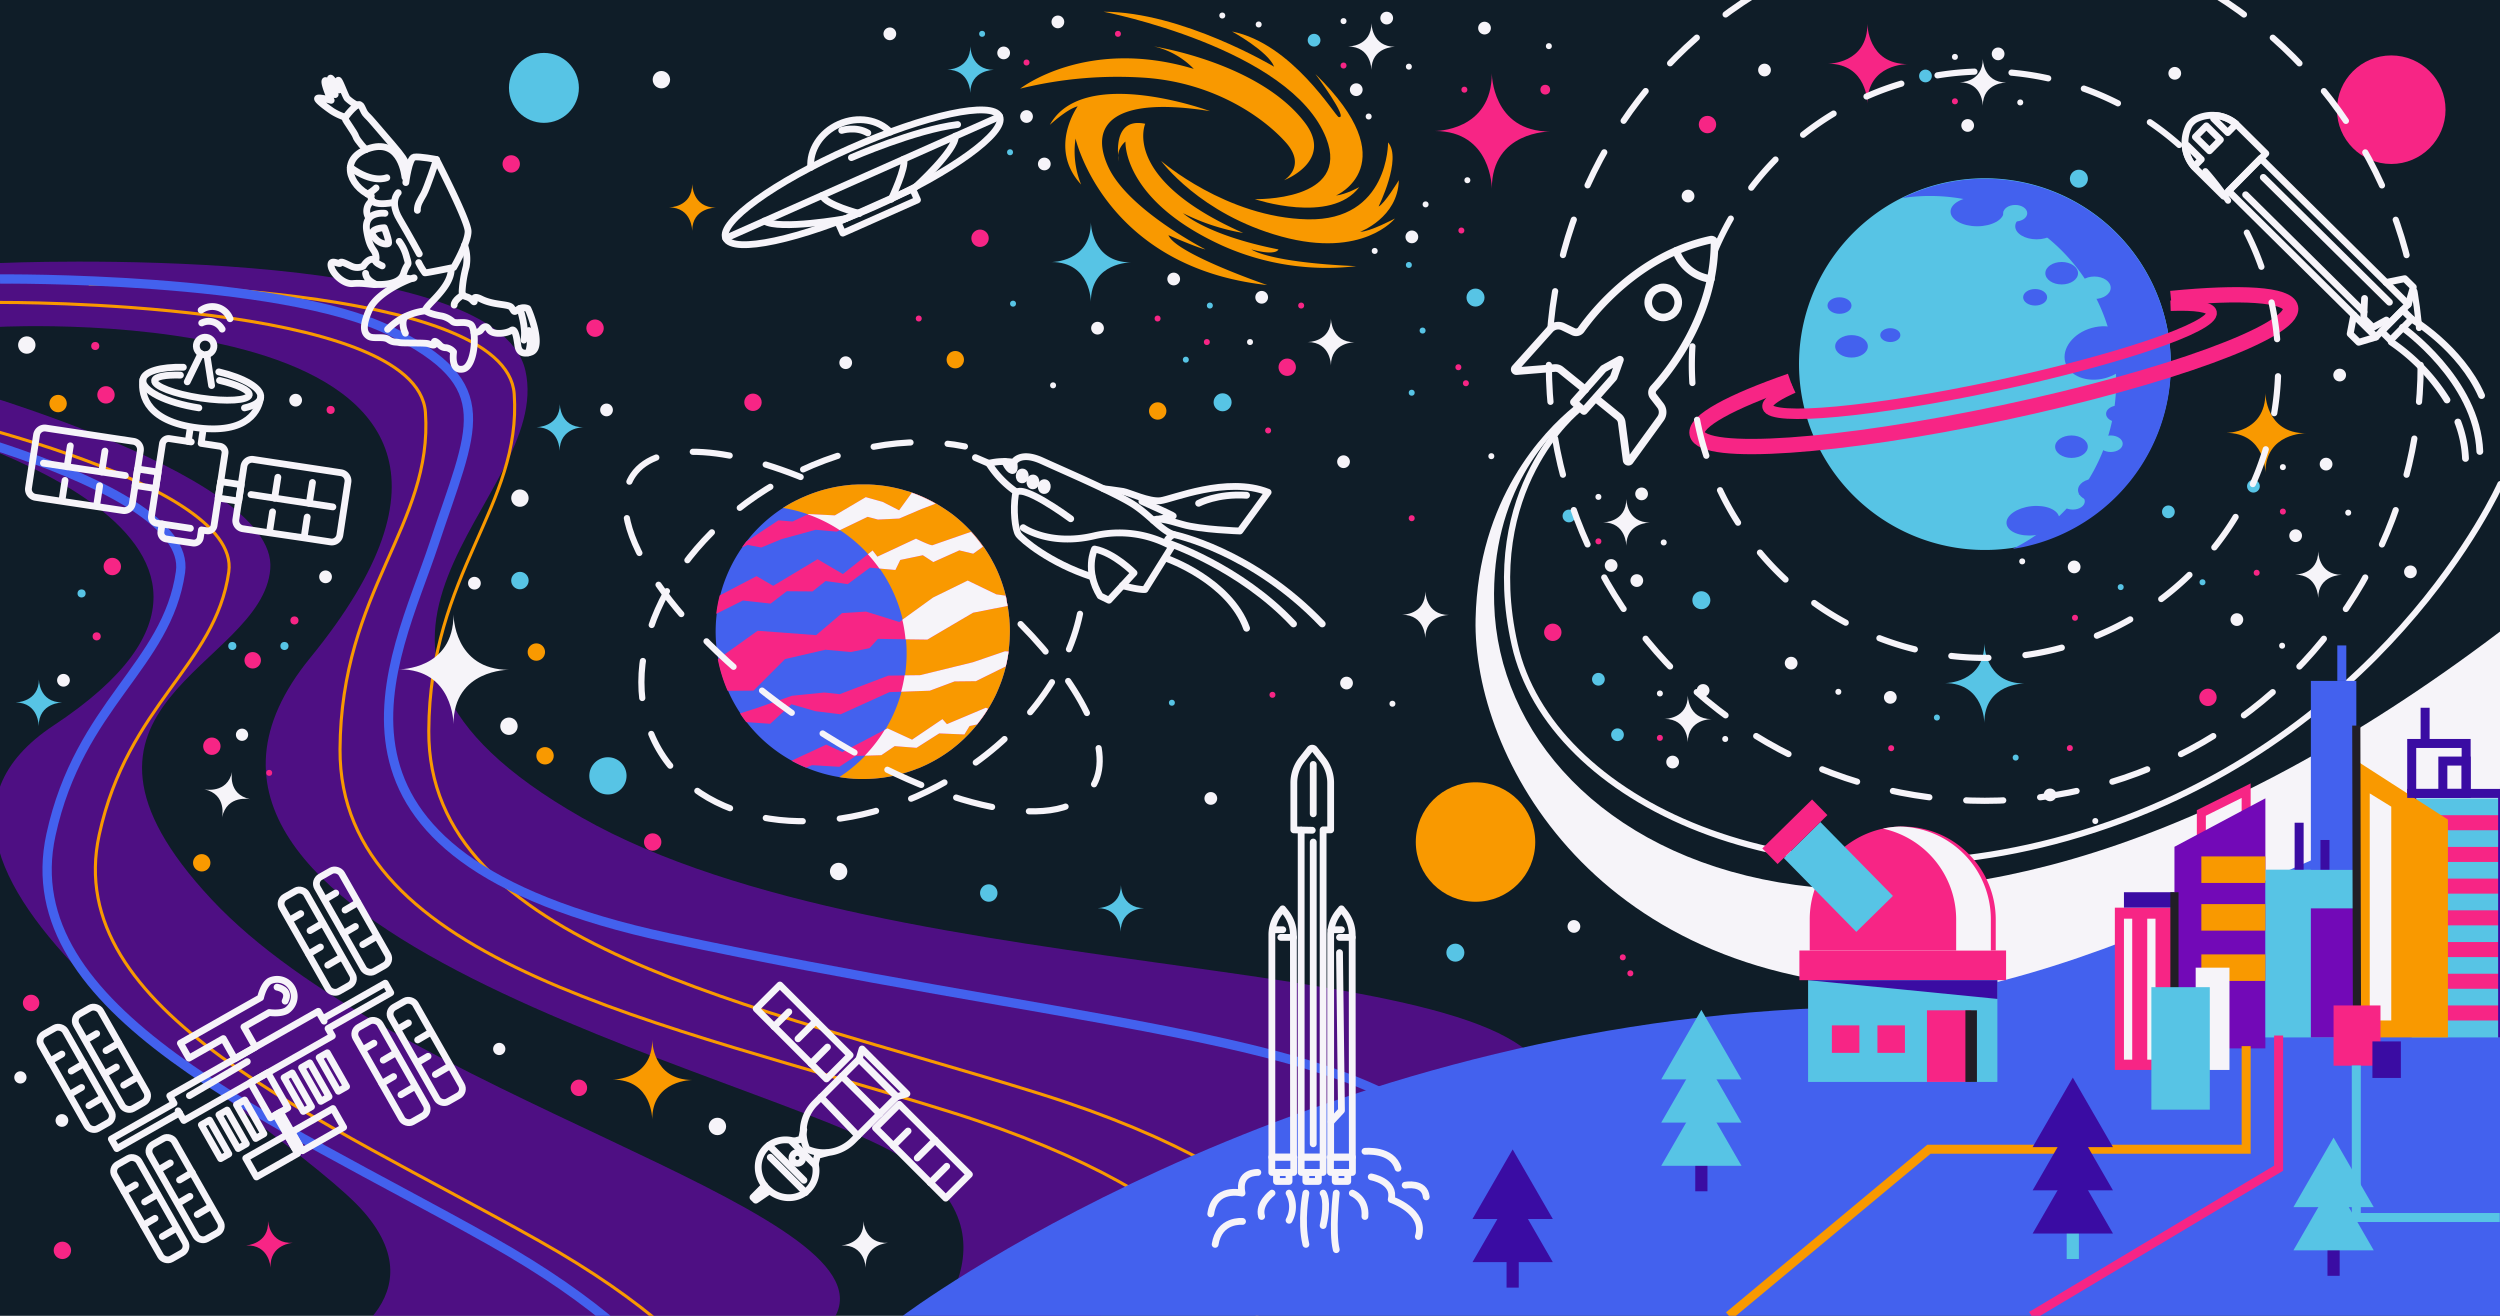 <svg id="Layer_1" data-name="Layer 1" xmlns="http://www.w3.org/2000/svg" xmlns:xlink="http://www.w3.org/1999/xlink" viewBox="0 0 807.87 425.2"><defs><style>.cls-1,.cls-12,.cls-13,.cls-14,.cls-15,.cls-16,.cls-17,.cls-18,.cls-19,.cls-21,.cls-23,.cls-24,.cls-25,.cls-26,.cls-27,.cls-5,.cls-6{fill:none;}.cls-2{clip-path:url(#clip-path);}.cls-3{fill:#0f1d28;}.cls-22,.cls-4{fill:#7209b7;}.cls-4{opacity:0.64;}.cls-27,.cls-5{stroke:#f99900;}.cls-15,.cls-16,.cls-19,.cls-21,.cls-23,.cls-24,.cls-25,.cls-26,.cls-27,.cls-5,.cls-6{stroke-miterlimit:10;}.cls-25,.cls-6{stroke:#4361ee;}.cls-6{stroke-width:3px;}.cls-7{fill:#57c4e5;}.cls-8{fill:#f72585;}.cls-9{fill:#f99900;}.cls-10{fill:#f6f4f9;}.cls-11{fill:#4361ee;}.cls-12,.cls-13,.cls-14,.cls-17,.cls-18{stroke:#f6f4f9;stroke-linecap:round;stroke-linejoin:round;}.cls-12,.cls-14,.cls-17{stroke-width:2px;}.cls-12{stroke-dasharray:12;}.cls-13{stroke-width:2.47px;}.cls-15,.cls-16,.cls-21{stroke:#f72585;}.cls-15{stroke-width:4.95px;}.cls-16{stroke-width:3.38px;}.cls-17{stroke-dasharray:11.96 11.96;}.cls-18{stroke-width:2.2px;}.cls-19,.cls-24{stroke:#211e26;}.cls-19{stroke-width:3.72px;}.cls-20{fill:#3a0ca3;}.cls-21,.cls-23,.cls-25,.cls-26,.cls-27{stroke-width:2.91px;}.cls-23{stroke:#3a0ca3;}.cls-24{stroke-width:2.64px;}.cls-26{stroke:#57c4e5;}</style><clipPath id="clip-path"><rect class="cls-1" width="807.87" height="425.2"/></clipPath></defs><g class="cls-2"><g id="back"><rect class="cls-3" width="807.87" height="425.2"/><path class="cls-4" d="M-25.66,121.48s115.59,30.5,113,62.38S9.49,227.56,68.31,290.58s214.7,99.19,202.41,133S103.3,437.92,103.3,437.92s39.7-16.83,14.39-46.15-171-110.64-100.36-157.34c94.14-62.21-47.56-98.31-47.56-98.31Z"/><path class="cls-5" d="M-33.2,131.36S78.23,154.48,73.93,184.82s-32.66,42.71-41.87,84.93c-12.44,57,70.76,91.09,142,131.16s70.34,71.78,70.34,71.78"/><path class="cls-6" d="M-48.8,131.36S62.64,154.48,58.33,184.82s-32.66,42.71-41.86,84.93c-12.44,57,70.76,91.09,142,131.16s70.34,71.78,70.34,71.78"/><path class="cls-4" d="M0,85s160.32-7.11,169.78,34.77S87.44,206.93,188,264.19s314.77,41.31,312.51,89.49S291.72,439,291.72,439s44.14-37.44,0-64.89S28.31,300.7,100.23,212.6C196,95.26,0,105.62,0,105.62Z"/><path class="cls-5" d="M0,97.73S135,97,137.48,133.3s-27.34,57.62-27.6,108.87c-.35,69.22,104.58,88.21,197.08,117.11s99.32,65.92,99.32,65.92"/><path class="cls-5" d="M28.68,91.76s135-.69,137.49,35.57S138.82,185,138.56,236.2c-.35,69.23,104.58,88.21,197.08,117.12S435,419.23,435,419.23"/><path class="cls-6" d="M0,90.16S90.55,89.31,126.28,107s26.44,31.07,13.93,68.91S91.48,276.25,216,303.05s214.06,31.53,247.61,61"/><path class="cls-7" d="M641.23,207.88s0,13,13,13c0,0-13-.13-13,12.73,0,0,0-12.86-12.71-12.86C628.52,220.73,641.23,220.86,641.23,207.88Z"/><path class="cls-8" d="M603.45,7.71s0,13,13,13c0,0-13-.12-13,12.73,0,0,0-12.85-12.71-12.85C590.73,20.57,603.45,20.69,603.45,7.71Z"/><path class="cls-9" d="M732.06,127s0,13,13,13c0,0-13-.12-13,12.73,0,0,0-12.85-12.71-12.85C719.35,139.9,732.06,140,732.06,127Z"/><circle class="cls-8" cx="772.73" cy="35.45" r="17.54"/><path class="cls-8" d="M482.08,23.69s0,18.82,18.84,18.82c0,0-18.84-.18-18.84,18.46,0,0,0-18.64-18.43-18.64C463.65,42.33,482.08,42.51,482.08,23.69Z"/><path class="cls-10" d="M146.55,198.55s0,17.9,17.92,17.9c0,0-17.92-.17-17.92,17.56,0,0,0-17.73-17.53-17.73C129,216.28,146.55,216.45,146.55,198.55Z"/><path class="cls-9" d="M210.77,336s0,13,13,13c0,0-13-.12-13,12.73,0,0,0-12.85-12.71-12.85C198.06,348.82,210.77,348.94,210.77,336Z"/><path class="cls-7" d="M352.51,71.8s0,13,13,13c0,0-13-.12-13,12.73,0,0,0-12.85-12.71-12.85C339.79,84.66,352.51,84.78,352.51,71.8Z"/><path class="cls-7" d="M313.55,14.91s0,7.67,7.68,7.67c0,0-7.68-.07-7.68,7.52,0,0,0-7.59-7.5-7.59C306.05,22.51,313.55,22.58,313.55,14.91Z"/><path class="cls-9" d="M223.68,59.43s0,7.67,7.68,7.67c0,0-7.68-.08-7.68,7.52,0,0,0-7.6-7.5-7.6C216.18,67,223.68,67.1,223.68,59.43Z"/><path class="cls-10" d="M443.17,7.45s0,7.67,7.68,7.67c0,0-7.68-.08-7.68,7.51,0,0,0-7.59-7.51-7.59C435.66,15,443.17,15.12,443.17,7.45Z"/><path class="cls-10" d="M460.6,191.06s0,7.67,7.67,7.67c0,0-7.68-.07-7.68,7.52,0,0,0-7.59-7.5-7.59C453.09,198.66,460.6,198.73,460.6,191.06Z"/><path class="cls-10" d="M430.09,102.93s0,7.67,7.67,7.67c0,0-7.67-.07-7.67,7.52,0,0,0-7.59-7.51-7.59C422.58,110.53,430.09,110.6,430.09,102.93Z"/><circle class="cls-10" cx="438.27" cy="28.98" r="2.06"/><circle class="cls-10" cx="287.55" cy="10.93" r="2.06"/><circle class="cls-10" cx="479.72" cy="9.08" r="2.06"/><circle class="cls-10" cx="354.66" cy="106.05" r="2.06"/><circle class="cls-10" cx="508.61" cy="299.38" r="2.06"/><circle class="cls-10" cx="610.85" cy="225.35" r="2.06"/><circle class="cls-10" cx="578.81" cy="214.3" r="2.06"/><circle class="cls-10" cx="153.31" cy="188.46" r="2.06"/><circle class="cls-10" cx="105.2" cy="186.4" r="2.06"/><circle class="cls-10" cx="20.01" cy="362.08" r="2.06"/><circle class="cls-10" cx="20.51" cy="219.83" r="2.06"/><circle class="cls-10" cx="95.54" cy="129.32" r="2.06"/><circle class="cls-7" cx="424.64" cy="12.99" r="2.06"/><circle class="cls-7" cx="317.37" cy="10.93" r="0.97"/><circle class="cls-7" cx="390.96" cy="98.74" r="0.97"/><circle class="cls-7" cx="326.39" cy="49.2" r="0.97"/><circle class="cls-7" cx="327.36" cy="98.13" r="0.97"/><circle class="cls-7" cx="383.2" cy="116.23" r="0.97"/><circle class="cls-7" cx="625.9" cy="231.87" r="0.97"/><circle class="cls-7" cx="395.08" cy="130" r="2.91"/><circle class="cls-7" cx="470.3" cy="307.85" r="2.91"/><circle class="cls-7" cx="549.79" cy="193.96" r="2.91"/><circle class="cls-7" cx="476.81" cy="96.16" r="2.91"/><circle class="cls-7" cx="671.79" cy="57.75" r="2.91"/><circle class="cls-7" cx="455.27" cy="85.62" r="0.97"/><circle class="cls-7" cx="459.71" cy="106.82" r="0.97"/><circle class="cls-8" cx="434.16" cy="21.18" r="0.97"/><circle class="cls-8" cx="420.47" cy="98.74" r="0.97"/><circle class="cls-8" cx="472.24" cy="74.49" r="0.97"/><circle class="cls-8" cx="415.96" cy="118.67" r="2.81"/><circle class="cls-8" cx="713.5" cy="225.35" r="2.81"/><circle class="cls-8" cx="501.78" cy="204.33" r="2.81"/><circle class="cls-8" cx="473.21" cy="28.98" r="0.97"/><circle class="cls-8" cx="389.99" cy="110.53" r="0.97"/><circle class="cls-8" cx="611.13" cy="241.78" r="0.97"/><circle class="cls-8" cx="296.89" cy="102.93" r="0.97"/><circle class="cls-8" cx="456.19" cy="167.46" r="0.97"/><circle class="cls-8" cx="471.27" cy="118.67" r="0.97"/><circle class="cls-8" cx="499.35" cy="28.98" r="1.57"/><circle class="cls-8" cx="409.79" cy="139.11" r="0.97"/><circle class="cls-8" cx="374.07" cy="102.93" r="0.97"/><circle class="cls-8" cx="331.72" cy="20.2" r="0.97"/><circle class="cls-8" cx="361.26" cy="10.93" r="0.97"/><circle class="cls-10" cx="434.16" cy="6.82" r="0.97"/><circle class="cls-10" cx="500.51" cy="14.91" r="0.97"/><circle class="cls-10" cx="444.23" cy="81.09" r="0.97"/><circle class="cls-10" cx="474.18" cy="58.24" r="0.97"/><circle class="cls-10" cx="403.94" cy="110.53" r="0.97"/><circle class="cls-10" cx="594.06" cy="223.56" r="0.97"/><circle class="cls-10" cx="670.26" cy="183.2" r="2.06"/><circle class="cls-7" cx="685.3" cy="189.72" r="0.97"/><circle class="cls-8" cx="670.53" cy="199.63" r="0.97"/><circle class="cls-10" cx="653.47" cy="181.41" r="0.97"/><circle class="cls-10" cx="662.47" cy="256.87" r="2.06"/><circle class="cls-7" cx="651.36" cy="244.81" r="0.97"/><circle class="cls-8" cx="668.87" cy="241.74" r="0.97"/><circle class="cls-10" cx="677.09" cy="265.31" r="0.97"/><circle class="cls-10" cx="722.84" cy="200.22" r="2.06"/><circle class="cls-7" cx="711.73" cy="188.16" r="0.97"/><circle class="cls-8" cx="729.24" cy="185.09" r="0.97"/><circle class="cls-10" cx="737.46" cy="208.66" r="0.97"/><circle class="cls-10" cx="434.16" cy="149.2" r="2.06"/><circle class="cls-10" cx="435.13" cy="220.73" r="2.06"/><circle class="cls-7" cx="456.19" cy="126.91" r="0.97"/><circle class="cls-8" cx="473.7" cy="123.84" r="0.97"/><circle class="cls-8" cx="524.4" cy="309.36" r="0.97"/><circle class="cls-8" cx="526.84" cy="314.53" r="0.97"/><circle class="cls-10" cx="481.92" cy="147.41" r="0.97"/><circle class="cls-10" cx="391.27" cy="258.01" r="2.06"/><circle class="cls-7" cx="378.69" cy="227.09" r="0.97"/><circle class="cls-8" cx="411.19" cy="224.53" r="0.97"/><circle class="cls-10" cx="449.96" cy="227.41" r="0.97"/><circle class="cls-10" cx="340.3" cy="124.52" r="0.97"/><path class="cls-10" d="M80.87,258.27s-7.49-1.62-9.11,5.89c0,0,1.69-7.49-5.73-9.09,0,0,7.42,1.6,9-5.74C75,249.33,73.38,256.65,80.87,258.27Z"/><path class="cls-10" d="M287,401.61s-7.65.44-7.21,8.1c0,0-.37-7.67-7.95-7.23,0,0,7.58-.44,7.15-7.93C279,394.55,279.34,402.05,287,401.61Z"/><path class="cls-8" d="M94.66,401.61s-7.65.44-7.21,8.1c0,0-.37-7.67-8-7.23,0,0,7.58-.44,7.15-7.93C86.65,394.55,87,402.05,94.66,401.61Z"/><path class="cls-7" d="M20.16,227s-7.66,0-7.66,7.67c0,0,.07-7.67-7.52-7.67,0,0,7.59,0,7.59-7.51C12.57,219.5,12.5,227,20.16,227Z"/><path class="cls-7" d="M369.82,293.46s-7.67,0-7.67,7.67c0,0,.08-7.67-7.51-7.67,0,0,7.59,0,7.59-7.51C362.23,286,362.15,293.46,369.82,293.46Z"/><path class="cls-7" d="M188.5,138.06s-7.66,0-7.66,7.67c0,0,.07-7.68-7.52-7.68,0,0,7.59,0,7.59-7.5C180.91,130.55,180.84,138.06,188.5,138.06Z"/><circle class="cls-7" cx="91.92" cy="208.75" r="1.31"/><circle class="cls-7" cx="26.36" cy="191.77" r="1.31"/><circle class="cls-7" cx="196.45" cy="250.72" r="6.02"/><circle class="cls-7" cx="319.52" cy="288.58" r="2.82"/><circle class="cls-7" cx="168.01" cy="187.61" r="2.82"/><circle class="cls-7" cx="75.07" cy="208.75" r="1.31"/><circle class="cls-8" cx="86.99" cy="249.75" r="0.97"/><circle class="cls-8" cx="68.46" cy="241.14" r="2.81"/><circle class="cls-8" cx="20.16" cy="404.05" r="2.81"/><circle class="cls-8" cx="34.25" cy="127.6" r="2.81"/><circle class="cls-9" cx="18.77" cy="130.41" r="2.81"/><circle class="cls-10" cx="8.66" cy="111.5" r="2.81"/><circle class="cls-10" cx="168.01" cy="160.97" r="2.81"/><circle class="cls-10" cx="213.73" cy="25.75" r="2.81"/><circle class="cls-10" cx="271" cy="281.62" r="2.81"/><circle class="cls-10" cx="231.83" cy="364.01" r="2.81"/><circle class="cls-10" cx="164.47" cy="234.68" r="2.81"/><circle class="cls-9" cx="176.13" cy="244.23" r="2.81"/><circle class="cls-9" cx="374.11" cy="132.81" r="2.81"/><circle class="cls-9" cx="308.7" cy="116.23" r="2.81"/><circle class="cls-9" cx="173.32" cy="210.71" r="2.81"/><circle class="cls-9" cx="65.19" cy="278.81" r="2.81"/><circle class="cls-8" cx="36.29" cy="183.07" r="2.81"/><circle class="cls-8" cx="210.91" cy="272.1" r="2.81"/><circle class="cls-8" cx="316.7" cy="76.99" r="2.81"/><circle class="cls-8" cx="165.2" cy="52.97" r="2.81"/><circle class="cls-8" cx="551.77" cy="40.25" r="2.81"/><circle class="cls-8" cx="192.29" cy="106.05" r="2.81"/><circle class="cls-8" cx="243.32" cy="130" r="2.81"/><circle class="cls-8" cx="81.66" cy="213.37" r="2.66"/><circle class="cls-8" cx="187.07" cy="351.53" r="2.66"/><circle class="cls-8" cx="31.24" cy="205.64" r="1.31"/><circle class="cls-8" cx="30.78" cy="111.81" r="1.31"/><circle class="cls-8" cx="106.85" cy="132.47" r="1.31"/><circle class="cls-8" cx="95.15" cy="200.5" r="1.31"/><circle class="cls-10" cx="78.21" cy="237.43" r="1.98"/><circle class="cls-10" cx="161.33" cy="338.97" r="1.98"/><circle class="cls-8" cx="10.05" cy="324.1" r="2.66"/><circle class="cls-10" cx="6.59" cy="348.16" r="1.98"/><circle class="cls-10" cx="455.27" cy="21.54" r="0.97"/><circle class="cls-10" cx="460.68" cy="66.05" r="0.97"/><circle class="cls-10" cx="442.28" cy="37.65" r="0.97"/><circle class="cls-10" cx="394.98" cy="5.02" r="0.97"/><circle class="cls-10" cx="406.74" cy="7.91" r="0.97"/><circle class="cls-10" cx="448.11" cy="5.85" r="2.06"/><path class="cls-10" d="M640.75,19s0,7.67,7.67,7.67c0,0-7.68-.07-7.68,7.52,0,0,0-7.59-7.5-7.59C633.24,26.61,640.75,26.68,640.75,19Z"/><circle class="cls-10" cx="635.85" cy="40.54" r="2.06"/><circle class="cls-10" cx="545.49" cy="63.36" r="2.06"/><circle class="cls-7" cx="622.21" cy="24.55" r="2.06"/><circle class="cls-8" cx="631.73" cy="32.74" r="0.97"/><circle class="cls-10" cx="631.73" cy="18.38" r="0.97"/><circle class="cls-10" cx="652.84" cy="33.1" r="0.97"/><circle class="cls-10" cx="645.69" cy="17.41" r="2.06"/><path class="cls-10" d="M545.41,224.72s0,7.66,7.67,7.66c0,0-7.67-.07-7.67,7.52,0,0,0-7.59-7.51-7.59C537.9,232.31,545.41,232.38,545.41,224.72Z"/><circle class="cls-10" cx="540.51" cy="246.25" r="2.06"/><circle class="cls-10" cx="528.93" cy="187.61" r="2.06"/><circle class="cls-7" cx="522.69" cy="237.43" r="2.06"/><circle class="cls-7" cx="516.52" cy="219.5" r="2.06"/><circle class="cls-8" cx="536.39" cy="238.44" r="0.97"/><circle class="cls-10" cx="536.39" cy="224.09" r="0.97"/><circle class="cls-10" cx="557.5" cy="238.8" r="0.97"/><circle class="cls-10" cx="550.35" cy="223.12" r="2.06"/><path class="cls-10" d="M525.54,161.2s0,7.67,7.67,7.67c0,0-7.67-.07-7.67,7.52,0,0,0-7.59-7.51-7.59C518,168.8,525.54,168.87,525.54,161.2Z"/><circle class="cls-10" cx="520.64" cy="182.73" r="2.06"/><circle class="cls-7" cx="507" cy="166.74" r="2.06"/><circle class="cls-8" cx="516.52" cy="174.93" r="0.97"/><circle class="cls-10" cx="516.52" cy="160.57" r="0.97"/><circle class="cls-10" cx="537.63" cy="175.29" r="0.97"/><circle class="cls-10" cx="530.48" cy="159.6" r="2.06"/><path class="cls-10" d="M749.12,178.1s0,7.66,7.67,7.66c0,0-7.67-.07-7.67,7.52,0,0,0-7.59-7.51-7.59C741.61,185.69,749.12,185.76,749.12,178.1Z"/><circle class="cls-10" cx="741.83" cy="173.11" r="2.06"/><circle class="cls-7" cx="728.19" cy="157.12" r="2.06"/><circle class="cls-7" cx="700.71" cy="165.4" r="2.06"/><circle class="cls-8" cx="737.71" cy="165.31" r="0.97"/><circle class="cls-10" cx="737.71" cy="150.95" r="0.97"/><circle class="cls-10" cx="758.82" cy="165.67" r="0.97"/><circle class="cls-10" cx="751.67" cy="149.98" r="2.06"/><circle class="cls-10" cx="778.93" cy="184.79" r="2.06"/><circle class="cls-10" cx="756.06" cy="121.2" r="2.06"/><circle class="cls-10" cx="456.24" cy="76.55" r="2.06"/><circle class="cls-10" cx="379.28" cy="90.16" r="2.06"/><circle class="cls-10" cx="570.2" cy="22.63" r="2.06"/><circle class="cls-10" cx="702.77" cy="23.69" r="2.06"/><circle class="cls-10" cx="196" cy="132.47" r="2.06"/><circle class="cls-10" cx="273.29" cy="117.2" r="2.06"/><circle class="cls-10" cx="337.47" cy="52.99" r="2.06"/><circle class="cls-10" cx="331.72" cy="37.65" r="2.06"/><circle class="cls-10" cx="341.85" cy="7.08" r="2.06"/><circle class="cls-10" cx="407.71" cy="96.07" r="2.06"/><circle class="cls-10" cx="324.33" cy="17.1" r="2.06"/><circle class="cls-7" cx="175.77" cy="28.4" r="11.3"/><circle class="cls-9" cx="476.81" cy="272.1" r="19.3"/><path class="cls-9" d="M409.52,92.12S379.94,82,377.58,76c0,0,10,4.31,11.94,4.59,0,0-25-12.78-31.39-26.67s1.95-22.92,32.92-18c0,0-41-15.14-51.8,4.44,0,0,5.55-5.14,9-6,0,0-9.72,13.47,1.11,25.27a28.47,28.47,0,0,1-1.8-14.86S357,86.43,409.52,92.12Z"/><path class="cls-9" d="M370.08,40s-7.92,17.78,31.66,35.28a68.08,68.08,0,0,1-19.44-6.39S389.8,76,413.13,80.6c0,0-.55,2.22-8.75,0,0,0,5.28,4.16,33.89,5.41a82.52,82.52,0,0,1-43.33-6.66c-32.34-14.76-31.25-33.61-31.25-33.61s-3.06,2.36-2.22,6S357.58,37.4,370.08,40Z"/><path class="cls-9" d="M375.22,52s12.5,17.22,38.88,24.44,36.67-5.83,36.67-5.83-8.06,4.3-11.25,4.3c0,0,12.22-4.58,12.5-16.66,0,0-4.72,7.77-6.53,8.47,0,0,7.64-15.42,3.06-20.7,0,0,.28,25.42-26,24.86S375.22,52,375.22,52Z"/><path class="cls-9" d="M405.49,64.35s24.59,8.29,33.75-3.89c0,0-4.3,2.39-7.5,2.72,0,0,23.2-10.08-6.66-39.25,0,0,11,14.77,7.5,13.89-1.11-.28-15-23.75-34.45-27.64,0,0,11.67,6.39,13.61,11.39,0,0-29.72-17.78-55.13-17.78,0,0,60.53,11.73,71.94,40.84C436.6,65.18,405.49,64.35,405.49,64.35Z"/><path class="cls-9" d="M414.94,58.24s7.5-4.45.55-12.23S393,27,370.77,25.18a131.1,131.1,0,0,0-41.11,3.47s21.4-16.82,56.11-6.39A26,26,0,0,0,372.86,15s34.19,5.23,48.88,24.74C431.05,52.12,414.94,58.24,414.94,58.24Z"/></g><g id="planet"><path class="cls-11" d="M325.33,194.37c.1.48.19.95.28,1.43.17,1,.32,1.93.42,2.9,0,.27.07.55.09.83l.09.93c0,.38.05.75.07,1.13a40.38,40.38,0,0,1,0,4.4c0,.61-.06,1.22-.1,1.82s-.1,1.19-.17,1.78c0,.3-.07.62-.12.93v.08c-.05.37-.1.75-.17,1.13s-.13.81-.21,1.21l-.18.94-.33,1.45a1.6,1.6,0,0,0,0,.21c-.13.49-.26,1-.4,1.47,0,.09-.05.18-.07.27-.13.44-.26.87-.4,1.3-.08.23-.15.46-.22.69-.14.42-.29.85-.45,1.27s-.4,1.05-.61,1.56l-.3.73c-.14.33-.28.65-.43,1l-.18.4c-.23.48-.46,1-.7,1.42,0,.09-.08.18-.13.27-.26.51-.54,1-.83,1.53s-.61,1.07-.94,1.59-.49.79-.73,1.17c-.06.09-.13.18-.18.27-.26.4-.53.79-.8,1.17-.55.77-1.12,1.52-1.7,2.26a2.11,2.11,0,0,1-.19.23,45.07,45.07,0,0,1-4,4.38c-.23.23-.47.46-.72.68-.46.43-.94.86-1.42,1.27-.66.56-1.33,1.1-2,1.62a8.72,8.72,0,0,1-.71.53,47.14,47.14,0,0,1-6.64,4.06c-.28.15-.55.28-.83.41-.54.26-1.1.52-1.66.75-.36.17-.73.32-1.09.46l-.07,0c-.35.14-.69.28-1,.4-.63.24-1.26.46-1.9.66-.24.09-.49.17-.74.24s-.46.14-.7.21l-.58.16c-.33.1-.67.19-1,.27l-.88.22-1.19.27-1.15.22c-.67.12-1.33.24-2,.33a48.05,48.05,0,0,1-6.75.46c-.72,0-1.44,0-2.16-.06-.36,0-.73,0-1.08-.06l-1.08-.09c-1.06-.1-2.12-.24-3.17-.41h0a47.13,47.13,0,0,1-10.56-3,47.32,47.32,0,0,1-19.38-14.75c-.7-.91-1.39-1.85-2-2.81a46.49,46.49,0,0,1-4-7.31,47.89,47.89,0,0,1-3-9.37c-.06-.28-.12-.56-.17-.84a47.49,47.49,0,0,1,.61-20.61,48,48,0,0,1,7.11-15.53c.45-.64.92-1.29,1.4-1.91a47.33,47.33,0,0,1,11.8-10.85l.91-.57c.6-.37,1.22-.73,1.84-1.08l1-.51c.31-.17.63-.33,1-.49.64-.33,1.29-.63,2-.93a47.68,47.68,0,0,1,6.93-2.43l.63-.16.82-.2,1.1-.25c.55-.11,1.1-.22,1.66-.31s.93-.16,1.4-.22l.56-.08,1.62-.18c.42-.05.84-.08,1.25-.1l.26,0,1.17-.06c.15,0,.32,0,.49,0,.5,0,1,0,1.49,0s1,0,1.51,0h.19l1.53.08h0l1.45.13c1.19.12,2.38.28,3.55.5.37.07.74.13,1.12.22a4.24,4.24,0,0,1,.46.1c.45.08.89.19,1.33.3s1,.25,1.53.4l1.47.44.09,0c.48.16,1,.31,1.43.48l0,0h0a49.79,49.79,0,0,1,6.75,3l.93.51c1,.59,2,1.21,3,1.88l.16.1q.72.49,1.44,1c1,.71,1.93,1.47,2.85,2.27h0c.44.38.87.76,1.29,1.15a1.42,1.42,0,0,1,.13.12c.42.4.85.81,1.26,1.23s.86.87,1.28,1.32h0c1,1.07,1.91,2.18,2.79,3.33q.27.34.51.69l.58.78c.74,1.06,1.44,2.15,2.11,3.27l.45.79c.27.48.53,1,.79,1.46s.63,1.27.94,1.91a46.79,46.79,0,0,1,2,5.18l.33,1.06c.11.36.22.71.31,1.08s.2.73.29,1.09.12.47.18.71S325.25,194,325.33,194.37Z"/><path class="cls-9" d="M325.33,194.37c.1.48.19.95.28,1.43.17,1,.32,1.93.42,2.9,0,.27.07.55.09.83l.09.93c0,.38.05.75.07,1.13a40.38,40.38,0,0,1,0,4.4c0,.61-.06,1.22-.1,1.82s-.1,1.19-.17,1.78c0,.3-.07.62-.12.93v.08c-.05.37-.1.75-.17,1.13s-.13.81-.21,1.21l-.18.94-.33,1.45a1.6,1.6,0,0,0,0,.21c-.13.49-.26,1-.4,1.47,0,.09-.05.18-.07.27-.13.44-.26.87-.4,1.3-.08.23-.15.46-.22.69-.14.42-.29.85-.45,1.27s-.4,1.05-.61,1.56l-.3.73c-.14.33-.28.65-.43,1l-.18.4c-.23.48-.46,1-.7,1.42,0,.09-.08.18-.13.27-.26.51-.54,1-.83,1.53s-.61,1.07-.94,1.59-.49.79-.73,1.17c-.06.09-.13.18-.18.27-.26.4-.53.79-.8,1.17-.55.77-1.12,1.52-1.7,2.26a2.11,2.11,0,0,1-.19.23,45.07,45.07,0,0,1-4,4.38c-.23.23-.47.46-.72.68-.46.43-.94.86-1.42,1.27-.66.56-1.33,1.1-2,1.62a8.72,8.72,0,0,1-.71.53,47.14,47.14,0,0,1-6.64,4.06c-.28.15-.55.28-.83.41-.54.26-1.1.52-1.66.75-.36.17-.73.32-1.09.46l-.07,0c-.35.14-.69.28-1,.4-.63.24-1.26.46-1.9.66-.24.09-.49.17-.74.24s-.46.14-.7.21l-.58.16c-.33.1-.67.19-1,.27l-.88.22-1.19.27-1.15.22c-.67.12-1.33.24-2,.33a48.05,48.05,0,0,1-6.75.46c-.72,0-1.45,0-2.16-.06-.36,0-.73,0-1.08-.06l-1.08-.09c-1.06-.1-2.12-.24-3.17-.41a47.84,47.84,0,0,0,8.35-6.89,47.63,47.63,0,0,0,12.4-42.85c-.08-.37-.16-.73-.25-1.1a47.72,47.72,0,0,0-30.65-34.09h0a46.59,46.59,0,0,0-8.05-2.06l.91-.57c.6-.37,1.22-.73,1.84-1.08l1-.51c.31-.17.63-.33,1-.49.64-.33,1.29-.63,2-.93a47.68,47.68,0,0,1,6.93-2.43l.63-.16.82-.2,1.1-.25c.55-.11,1.1-.22,1.66-.31s.93-.16,1.4-.22l.56-.08,1.62-.18c.42-.05.84-.08,1.25-.1l.26,0,1.17-.06c.15,0,.32,0,.49,0,.5,0,1,0,1.49,0s1,0,1.51,0h.19l1.53.08h0l1.45.13c1.19.12,2.38.28,3.55.5.37.07.74.13,1.12.22a4.24,4.24,0,0,1,.46.1c.45.08.89.19,1.33.3s1,.25,1.53.4l1.47.44.09,0c.48.16,1,.31,1.43.48l0,0h0a49.79,49.79,0,0,1,6.75,3l.93.51c1,.59,2,1.21,3,1.88l.16.1q.72.49,1.44,1c1,.71,1.93,1.47,2.85,2.27h0c.44.38.87.76,1.29,1.15a1.42,1.42,0,0,1,.13.12c.42.4.85.81,1.26,1.23s.86.87,1.28,1.32h0c1,1.07,1.91,2.18,2.79,3.33q.27.34.51.69l.58.78c.74,1.06,1.44,2.15,2.11,3.27l.45.79c.27.48.53,1,.79,1.46s.63,1.27.94,1.91a46.79,46.79,0,0,1,2,5.18l.33,1.06c.11.36.22.71.31,1.08s.2.73.29,1.09.12.47.18.71S325.25,194,325.33,194.37Z"/><path class="cls-8" d="M302.33,162.76l-4.54,1.73-7.21,3.08-6.88.32-3.32-.88-9,4.33-.95.45-6.84-.59-11,3-6.6,2.73-4.44-.86-1.8.84c.45-.64.92-1.29,1.4-1.91l10.39-6.86,4.57.39,4.89-2.32h0l.2-.09,8.61.44,10-5.89,5.48,1.54,5.28,2.71,4.12-5.68h0a49.79,49.79,0,0,1,6.75,3Z"/><path class="cls-8" d="M325.92,210.52v.08c-.05.37-.1.75-.17,1.13s-.13.81-.21,1.21l-.18.94-.33,1.45-9.67,4.79-6.9.08-8,3-9.26.33-3.77.13-15.78,7.16-8.16-1-7.72-2.24-6.87,6.31-7.76-.54c-.7-.91-1.39-1.85-2-2.81l5.49-1.76,11.27-3.94,10.49-1.06,4.95.55,15.68-6,5.32-.07,5-.06L314.41,214l10.32-3.53Z"/><path class="cls-8" d="M317.65,176.66l-3.16,2.27L310,177.85l-8.4,3.78-3.38-2.21-7.3,1.53-1.57,3.24-5.18-.47-3.05-.28-7.18,5.32-7.15-1-4.23,3.35-8.31-.06-5.22,4-8.95-1-8.63,4.31a47.45,47.45,0,0,1,1.11-5.94l11.92-6.24,5.37,3.13,14.34-8.6,8.18,4.79,9.61-7.62,1.55,2L296,174.06s4.75,2.36,5.37,2.12,12.41-4.32,12.41-4.32h0c1,1.07,1.91,2.18,2.79,3.33q.27.34.51.69Z"/><path class="cls-8" d="M319.31,229c-.24.4-.49.79-.73,1.17-.06.09-.13.18-.18.27-.26.4-.53.79-.8,1.17-.55.77-1.12,1.52-1.7,2.26a2.11,2.11,0,0,1-.19.23l-2.4.5-1.67,2.74L303.5,237l-7.33,4.66-7.05-.55-4.32,2.93-5.37.16-2.87.09-5.33,3.5-8.85-.53-1.87.82a47.7,47.7,0,0,1-4.73-2.26L267,240.62l5.21,2.39,13.65-7.15.9-.47,7.93,3.66,9.82-6.64L306,234l12.57-5.29Z"/><path class="cls-8" d="M325.33,194.37c.1.48.19.95.28,1.43L314.44,198l-14.77,8.69-7.05-.1-8.92-.14-2.73,3-6,1.25-8.22-.74-13.05,3-10.2,10.21-8.37.07a47.89,47.89,0,0,1-3-9.37c-.06-.28-.12-.56-.17-.84l12.86-9.2,18.91,1.42,8.37-7.12,7.74-.5L290.62,201l1-.7,9.95-7.19,11.18-5.48,9.23,4.46,3,.43c.07.23.12.47.18.71S325.25,194,325.33,194.37Z"/><path class="cls-10" d="M302.33,162.76l-4.54,1.73-7.21,3.08-6.88.32-3.32-.88-9,4.33a46.94,46.94,0,0,0-10.41-5.15l.2-.09,8.61.44,10-5.89,5.48,1.54,5.28,2.71,4.12-5.68h0a49.79,49.79,0,0,1,6.75,3Z"/><path class="cls-10" d="M325.92,210.52v.08c-.05.37-.1.75-.17,1.13s-.13.81-.21,1.21l-.18.94-.33,1.45-9.67,4.79-6.9.08-8,3-9.26.33a46.87,46.87,0,0,0,1.12-5.29l5-.06L314.41,214l10.32-3.53Z"/><path class="cls-10" d="M317.65,176.66l-3.16,2.27L310,177.85l-8.4,3.78-3.38-2.21-7.3,1.53-1.57,3.24-5.18-.47a47.56,47.56,0,0,0-3.72-4.62l1.53-1.22,1.55,2L296,174.06s4.75,2.36,5.37,2.12,12.41-4.32,12.41-4.32h0c1,1.07,1.91,2.18,2.79,3.33q.27.34.51.69Z"/><path class="cls-10" d="M319.31,229c-.24.4-.49.79-.73,1.17-.06.09-.13.18-.18.27-.26.4-.53.79-.8,1.17-.55.77-1.12,1.52-1.7,2.26a2.11,2.11,0,0,1-.19.23l-2.4.5-1.67,2.74L303.5,237l-7.33,4.66-7.05-.55-4.32,2.93-5.37.16a47.15,47.15,0,0,0,6.47-8.37l.9-.47,7.93,3.66,9.82-6.64L306,234l12.57-5.29Z"/><path class="cls-10" d="M325.33,194.37c.1.48.19.95.28,1.43L314.44,198l-14.77,8.69-7.05-.1a47.38,47.38,0,0,0-.79-5.22c-.08-.37-.16-.73-.25-1.1l9.95-7.19,11.18-5.48,9.23,4.46,3,.43c.07.23.12.47.18.71S325.25,194,325.33,194.37Z"/><path class="cls-12" d="M349,198.36c-4.11,20-19.43,40.44-42.57,53.81-36.34,21-78.22,16.47-93.54-10.06s1.72-65.06,38.06-86c20.44-11.8,42.63-15.54,60.86-11.83"/><path class="cls-12" d="M329.8,201.67c20.76,21.1,30.61,41.93,23,53-10.77,15.78-52.68,5.92-93.61-22s-65.38-63.38-54.61-79.15c7.86-11.53,32.35-9.38,60.93,3.51"/></g><g id="rocket"><path class="cls-13" d="M516.05,129l7,5.69a2.74,2.74,0,0,1,1,1.8l1.6,12.25a.56.56,0,0,0,1,.26l9.94-13.71a3.56,3.56,0,0,0-.07-4.29l-2.23-2.89a2,2,0,0,1,.1-2.64c4.41-4.8,19.61-23.06,19.65-47a1,1,0,0,0-1.23-1c-23.4,5-38.08,23.73-41.85,29.05a2,2,0,0,1-2.56.65l-3.29-1.58a3.58,3.58,0,0,0-4.21.83L489.62,119a.56.56,0,0,0,.46.93l12.31-1a2.75,2.75,0,0,1,2,.61l7.85,6.34"/><circle class="cls-13" cx="537.47" cy="97.73" r="4.85"/><path class="cls-13" d="M541.64,81.09a13.71,13.71,0,0,0,11.22,9.07"/><polygon class="cls-13" points="521.42 122.01 511.85 132.81 508.61 129.94 518.18 119.14 523.48 116.23 521.42 122.01"/><path class="cls-10" d="M508.47,131.46c-9.71,8-30.79,29.66-31.64,68.58-1,44,38.46,119.25,143.35,119.3,89.61,0,103.78-40.73,187.6-32.06L808,204c-190.71,144.52-322.69,74.79-325.16-8.85-1.07-36.08,17.92-55.45,27.1-62.67C509.47,131.46,510,131.18,508.47,131.46Z"/><path class="cls-14" d="M509.94,132.47s-31.88,25.27-20.47,75.85,89.34,87.54,178.54,62.4C770.1,242,808,156.42,808,156.42"/></g><g id="saturn"><path class="cls-7" d="M700.2,105.39a60.06,60.06,0,1,1-1.58-6A60.15,60.15,0,0,1,700.2,105.39Z"/><ellipse class="cls-7" cx="690.87" cy="117.56" rx="3.88" ry="2.67"/><path class="cls-11" d="M700.2,105.39a60.06,60.06,0,0,0-71.36-46.3A59.76,59.76,0,0,0,614.73,64,60.15,60.15,0,0,1,650.4,177.37c1.16-.17,2.33-.38,3.5-.62A60.15,60.15,0,0,0,700.2,105.39Z"/><ellipse class="cls-11" cx="678.18" cy="114.02" rx="11.21" ry="8.4" transform="translate(-5.61 187.22) rotate(-15.65)"/><path class="cls-15" d="M701.53,96.46c22.7-2.23,37.74-1.4,38.66,2.93,1.6,7.52-40,22.76-93,34s-97.17,14.32-98.77,6.8c-.87-4.06,10.86-10.36,30.15-17.08"/><path class="cls-16" d="M701.4,98.8c8-.29,12.9.39,13.27,2.15,1,4.7-30.31,15.35-69.94,23.78s-72.55,11.47-73.55,6.78c-.3-1.4,2.27-3.33,7.08-5.57l1.24-.57"/><ellipse class="cls-11" cx="638.92" cy="68.38" rx="8.6" ry="4.74"/><ellipse class="cls-11" cx="659.82" cy="166.74" rx="8.6" ry="4.74" transform="matrix(0.99, -0.11, 0.11, 0.99, -14.64, 75.78)"/><ellipse class="cls-11" cx="658.13" cy="73.12" rx="6.91" ry="4.22"/><ellipse class="cls-11" cx="657.65" cy="96.07" rx="3.88" ry="2.67"/><ellipse class="cls-7" cx="651.22" cy="68.9" rx="3.88" ry="2.67"/><ellipse class="cls-7" cx="682.07" cy="143.39" rx="3.88" ry="2.67"/><ellipse class="cls-7" cx="669.82" cy="162" rx="3.88" ry="2.67"/><ellipse class="cls-11" cx="594.43" cy="98.74" rx="3.88" ry="2.67"/><ellipse class="cls-11" cx="610.85" cy="108.29" rx="3.25" ry="2.24"/><ellipse class="cls-11" cx="684.45" cy="133.72" rx="3.88" ry="2.67"/><ellipse class="cls-11" cx="666.23" cy="88.29" rx="5.28" ry="3.63"/><ellipse class="cls-7" cx="676.79" cy="92.99" rx="5.28" ry="3.63"/><ellipse class="cls-11" cx="598.31" cy="111.92" rx="5.28" ry="3.63"/><ellipse class="cls-11" cx="669.39" cy="144.35" rx="5.28" ry="3.63"/><ellipse class="cls-11" cx="676.79" cy="158.36" rx="5.28" ry="3.63"/><path class="cls-12" d="M554,81.4a94.75,94.75,0,1,1-7.29,36.52c0-2,.06-4,.19-6"/><circle class="cls-17" cx="641.37" cy="117.92" r="140.86"/></g><g id="satellite"><path class="cls-18" d="M79,131.81c3.05-.66,5-1.82,5.24-3.38.45-2.94-5.34-6.33-13.54-8.26"/><path class="cls-18" d="M59.25,118.68c-7.27-.18-12.67,1.33-13.07,4-.53,3.45,7.57,7.53,18.08,9.12"/><path class="cls-18" d="M46.18,122.67c-.53,3.45-.22,12.89,16.4,15.41,18.13,2.74,21.13-6.2,21.65-9.65"/><path class="cls-18" d="M58.31,121.22c-4.81-.14-8.17.47-8.36,1.73-.28,1.84,6.34,4.37,14.79,5.65s15.53.82,15.81-1c.22-1.45-3.8-3.31-9.62-4.67"/><polyline class="cls-18" points="64.93 114.31 63.42 117.39 60.5 123.39"/><polyline class="cls-18" points="68.38 124.59 67.36 117.99 66.84 114.6"/><circle class="cls-18" cx="66.29" cy="111.81" r="2.84" transform="translate(-53.4 61.11) rotate(-36.38)"/><path class="cls-18" d="M81.88,148.47l8.56,1.3,11.2,1.69,8.56,1.3a2.66,2.66,0,0,1,2.23,3l-1.3,8.56-1.3,8.57a2.66,2.66,0,0,1-3,2.23l-8.56-1.3L87,172.16l-8.56-1.3a2.66,2.66,0,0,1-2.23-3l1.3-8.56,1.3-8.56A2.67,2.67,0,0,1,81.88,148.47Z"/><line class="cls-18" x1="107.57" y1="163.81" x2="81.1" y2="159.81"/><line class="cls-18" x1="100.98" y1="155.91" x2="99.94" y2="162.66"/><line class="cls-18" x1="89.79" y1="154.22" x2="88.74" y2="160.97"/><line class="cls-18" x1="99.27" y1="167.09" x2="98.28" y2="173.62"/><line class="cls-18" x1="88.08" y1="165.4" x2="87.08" y2="171.93"/><path class="cls-18" d="M14.81,138.33l8.56,1.29,11.2,1.7,8.56,1.29a2.66,2.66,0,0,1,2.23,3l-1.3,8.57-1.3,8.56a2.66,2.66,0,0,1-3,2.23l-8.56-1.29L20,162l-8.56-1.29a2.66,2.66,0,0,1-2.23-3l1.3-8.57,1.3-8.56A2.66,2.66,0,0,1,14.81,138.33Z"/><line class="cls-18" x1="40.5" y1="153.67" x2="14.03" y2="149.66"/><line class="cls-18" x1="33.91" y1="145.77" x2="32.87" y2="152.51"/><line class="cls-18" x1="22.72" y1="144.07" x2="21.67" y2="150.82"/><line class="cls-18" x1="32.2" y1="156.95" x2="31.21" y2="163.48"/><line class="cls-18" x1="21.01" y1="155.25" x2="20.02" y2="161.78"/><rect class="cls-18" x="70.87" y="156.08" width="6.71" height="5.37" transform="translate(123.87 326.86) rotate(-171.4)"/><rect class="cls-18" x="44.03" y="152.02" width="6.71" height="5.37" transform="translate(71.1 314.76) rotate(-171.4)"/><path class="cls-18" d="M52.4,169.33l-1.75-.26a2,2,0,0,1-1.7-2.31l3.54-23.31a2,2,0,0,1,2.31-1.71l7,1.06"/><path class="cls-18" d="M65.66,138.71,65,143.28h0l6,.91a2,2,0,0,1,1.7,2.31l-3.53,23.31a2,2,0,0,1-2.32,1.71l-1.75-.27h0l-.37,2.48a2.07,2.07,0,0,1-2.37,1.74l-8.58-1.29A2.09,2.09,0,0,1,52,171.81l.37-2.48,9.15,1.39"/><polyline class="cls-18" points="61.4 142.74 60.83 142.65 61.51 138.14"/><path class="cls-18" d="M71.78,106.36a5,5,0,0,0-6.59-2"/><path class="cls-18" d="M74.34,103A6.16,6.16,0,0,0,65,100.22"/></g><g id="ground"><path class="cls-11" d="M291.72,425.2S415,332.48,589.56,325.69c105.77-4.12,180.82-76.07,218.31-59.95V425.2Z"/><rect class="cls-7" x="584.28" y="316.74" width="61.17" height="32.88" transform="translate(1229.73 666.36) rotate(-180)"/><rect class="cls-8" x="622.68" y="326.48" width="14.3" height="23.14" transform="translate(1259.67 676.1) rotate(-180)"/><rect class="cls-8" x="606.69" y="331.35" width="8.88" height="8.88" transform="translate(1222.26 671.58) rotate(-180)"/><rect class="cls-8" x="591.98" y="331.35" width="8.88" height="8.88" transform="translate(1192.83 671.58) rotate(-180)"/><rect class="cls-8" x="581.47" y="307.15" width="66.79" height="9.59" transform="translate(1229.73 623.89) rotate(-180)"/><path class="cls-8" d="M644.92,297.14v10H584.81v-10a30,30,0,0,1,23.64-29.37,29,29,0,0,1,5.63-.67c.26,0,.52,0,.78,0A30.06,30.06,0,0,1,644.92,297.14Z"/><path class="cls-10" d="M643.34,297.14v10H632.13v-10a30.05,30.05,0,0,0-23.68-29.37,29,29,0,0,1,5.63-.67A30,30,0,0,1,643.34,297.14Z"/><rect class="cls-7" x="585.77" y="266.68" width="16.58" height="33.47" transform="translate(1216.49 69.37) rotate(135.52)"/><rect class="cls-8" x="568.71" y="265.28" width="22.57" height="7.07" transform="translate(1182.17 54.2) rotate(135.52)"/><line class="cls-19" x1="636.98" y1="326.48" x2="636.98" y2="349.62"/><polygon class="cls-20" points="584.28 316.74 645.45 322.8 645.45 316.74 584.28 316.74"/><polyline class="cls-21" points="711.36 272.87 711.36 262.7 725.84 255.5 725.84 265.15"/><rect class="cls-7" x="779.34" y="258.01" width="29.38" height="77.23"/><polygon class="cls-22" points="732.05 338.79 702.67 338.79 702.67 273.64 732.05 257.98 732.05 338.79"/><rect class="cls-7" x="732.06" y="281.03" width="29.38" height="54.21"/><rect class="cls-9" x="711.36" y="276.75" width="20.69" height="8.57"/><rect class="cls-22" x="746.75" y="293.54" width="14.69" height="41.69"/><rect class="cls-9" x="711.36" y="292.16" width="20.69" height="8.57"/><rect class="cls-9" x="711.36" y="308.41" width="20.69" height="8.57"/><rect class="cls-11" x="746.75" y="220.03" width="14.69" height="61"/><rect class="cls-8" x="683.41" y="293.31" width="19.26" height="52.44"/><rect class="cls-10" x="709.53" y="312.7" width="10.92" height="33.05"/><rect class="cls-20" x="686.35" y="288.32" width="16.32" height="4.98"/><rect class="cls-8" x="779.34" y="263.43" width="29.38" height="4.86"/><rect class="cls-8" x="779.34" y="273.68" width="29.38" height="4.86"/><rect class="cls-8" x="779.34" y="283.92" width="29.38" height="4.86"/><rect class="cls-8" x="779.34" y="294.17" width="29.38" height="4.86"/><rect class="cls-8" x="779.34" y="304.42" width="29.38" height="4.86"/><rect class="cls-8" x="779.34" y="314.66" width="29.38" height="4.86"/><rect class="cls-8" x="779.34" y="324.91" width="29.38" height="4.86"/><polyline class="cls-23" points="779.34 334.5 779.34 256.39 808.72 256.39 808.72 335.24"/><rect class="cls-10" x="693.88" y="296.87" width="2.67" height="45.56"/><line class="cls-24" x1="702.67" y1="288.32" x2="702.67" y2="342.44"/><polygon class="cls-9" points="791.04 335.24 761.66 335.24 761.66 245.94 791.04 264.85 791.04 335.24"/><rect class="cls-7" x="695.21" y="319" width="18.88" height="39.58"/><line class="cls-23" x1="742.96" y1="281.03" x2="742.96" y2="265.86"/><line class="cls-23" x1="751.31" y1="281.03" x2="751.31" y2="271.44"/><line class="cls-24" x1="761.43" y1="234.48" x2="761.66" y2="335.24"/><polygon class="cls-10" points="772.73 329.77 765.78 329.77 765.78 256.39 772.73 260.67 772.73 329.77"/><rect class="cls-10" x="686.35" y="296.87" width="2.67" height="45.56"/><line class="cls-25" x1="756.75" y1="208.57" x2="756.75" y2="220.03"/><rect class="cls-8" x="754.09" y="324.91" width="15.16" height="19.47"/><rect class="cls-20" x="766.64" y="336.53" width="9.2" height="11.81"/><rect class="cls-23" x="779.34" y="240.25" width="17.59" height="16.14"/><rect class="cls-23" x="789.4" y="245.94" width="7.53" height="10.45"/><line class="cls-23" x1="783.67" y1="240.25" x2="783.67" y2="228.71"/><polyline class="cls-21" points="736.33 334.64 736.33 377.5 656.45 425.2"/><polyline class="cls-26" points="761.43 344.29 761.43 393.44 807.78 393.44"/><polyline class="cls-27" points="725.84 338.05 725.84 371.37 623.34 371.37 558.69 425.2"/><polygon class="cls-7" points="549.79 326.34 556.28 337.58 562.77 348.81 549.79 348.81 536.82 348.81 543.3 337.58 549.79 326.34"/><polygon class="cls-7" points="549.79 340.29 556.28 351.53 562.77 362.77 549.79 362.77 536.82 362.77 543.3 351.53 549.79 340.29"/><rect class="cls-20" x="547.82" y="374.49" width="3.94" height="10.47"/><polygon class="cls-7" points="549.79 354.25 556.28 365.49 562.77 376.73 549.79 376.73 536.82 376.73 543.3 365.49 549.79 354.25"/><polygon class="cls-20" points="669.82 348.22 676.31 359.46 682.8 370.7 669.82 370.7 656.84 370.7 663.33 359.46 669.82 348.22"/><polygon class="cls-20" points="669.82 362.18 676.31 373.42 682.8 384.66 669.82 384.66 656.84 384.66 663.33 373.42 669.82 362.18"/><rect class="cls-7" x="667.85" y="396.37" width="3.94" height="10.47"/><polygon class="cls-20" points="669.82 376.13 676.31 387.37 682.8 398.61 669.82 398.61 656.84 398.61 663.33 387.37 669.82 376.13"/><polygon class="cls-20" points="488.81 371.43 495.3 382.67 501.79 393.91 488.81 393.91 475.83 393.91 482.32 382.67 488.81 371.43"/><rect class="cls-20" x="486.84" y="405.62" width="3.94" height="10.47"/><polygon class="cls-20" points="488.81 385.38 495.3 396.62 501.79 407.86 488.81 407.86 475.83 407.86 482.32 396.62 488.81 385.38"/><polygon class="cls-7" points="754.09 367.61 760.58 378.85 767.07 390.09 754.09 390.09 741.12 390.09 747.6 378.85 754.09 367.61"/><rect class="cls-20" x="752.12" y="401.81" width="3.94" height="10.47"/><polygon class="cls-7" points="754.09 381.57 760.58 392.81 767.07 404.05 754.09 404.05 741.12 404.05 747.6 392.81 754.09 381.57"/></g><g id="international_space_station_ISS" data-name="international space station ISS"><rect class="cls-18" x="20.1" y="330.9" width="9.03" height="35.12" rx="2.53" transform="translate(-169.07 57.75) rotate(-29.63)"/><rect class="cls-18" x="31.5" y="324.42" width="9.03" height="35.12" rx="2.53" transform="translate(-164.37 62.53) rotate(-29.63)"/><rect class="cls-18" x="43.92" y="373.01" width="9.03" height="35.12" rx="2.53" transform="translate(-186.78 75.03) rotate(-29.63)"/><rect class="cls-18" x="55.32" y="366.53" width="9.03" height="35.12" rx="2.53" transform="translate(-182.08 79.82) rotate(-29.63)"/><polyline class="cls-18" points="58.01 359.64 37.74 371.17 35.98 368.07 56.24 356.54 54.86 354.1 102.86 326.8 104.73 329.98"/><rect class="cls-18" x="83.73" y="347.38" width="6.48" height="13.08" transform="translate(-163.61 89.29) rotate(-29.63)"/><path class="cls-18" d="M87.2,317c-2.13,1.22-3,5.4-3,5.4L76.06,327l-6.65,3.78L58.3,337.1l2.76,4.84,11.11-6.32,3.71,6.53,6.65-3.79-3.71-6.52L87,327.19s3.54.57,5.67-.64A5.52,5.52,0,0,0,87.2,317Z"/><rect class="cls-18" x="109.39" y="280.11" width="9.03" height="35.12" rx="2.53" transform="translate(360.1 500.09) rotate(150.37)"/><rect class="cls-18" x="98" y="286.6" width="9.03" height="35.12" rx="2.53" transform="translate(342 517.84) rotate(150.37)"/><rect class="cls-18" x="133.21" y="322.22" width="9.03" height="35.12" rx="2.53" transform="translate(425.44 567.03) rotate(150.37)"/><rect class="cls-18" x="121.81" y="328.71" width="9.03" height="35.12" rx="2.53" transform="translate(407.34 584.79) rotate(150.37)"/><polyline class="cls-18" points="104.46 329.12 124.51 317.71 126.27 320.81 106.01 332.34 107.4 334.78 59.4 362.08 57.56 358.96"/><rect class="cls-18" x="92.08" y="358.98" width="1.78" height="12.57" transform="translate(-168.44 93.74) rotate(-29.63)"/><rect class="cls-18" x="80.15" y="370" width="15.32" height="6.99" transform="translate(-173.18 92.27) rotate(-29.63)"/><rect class="cls-18" x="95.02" y="361.54" width="15.32" height="6.99" transform="translate(-167.06 98.51) rotate(-29.63)"/><rect class="cls-18" x="67.99" y="361.9" width="3.06" height="12.57" transform="translate(-172.95 82.52) rotate(-29.63)"/><rect class="cls-18" x="73.66" y="358.64" width="3.06" height="12.57" transform="translate(-170.6 84.9) rotate(-29.63)"/><rect class="cls-18" x="79.33" y="355.39" width="3.06" height="12.57" transform="translate(-168.25 87.28) rotate(-29.63)"/><rect class="cls-18" x="94.7" y="346.65" width="3.06" height="12.57" transform="translate(-161.91 93.73) rotate(-29.63)"/><rect class="cls-18" x="100.37" y="343.39" width="3.06" height="12.57" transform="translate(-159.56 96.11) rotate(-29.63)"/><rect class="cls-18" x="106.04" y="340.13" width="3.06" height="12.57" transform="translate(-157.21 98.49) rotate(-29.63)"/><path class="cls-18" d="M89.52,319s4.56.68,2.61,4.52"/><line class="cls-18" x1="16.22" y1="342.85" x2="20.01" y2="340.62"/><line class="cls-18" x1="22.57" y1="353.64" x2="26.36" y2="351.42"/><line class="cls-18" x1="23.01" y1="346.12" x2="27.11" y2="343.71"/><line class="cls-18" x1="28.73" y1="357.29" x2="32.83" y2="354.88"/><line class="cls-18" x1="40.1" y1="385.04" x2="43.74" y2="382.9"/><line class="cls-18" x1="46.3" y1="395.93" x2="50.09" y2="393.7"/><line class="cls-18" x1="46.74" y1="388.4" x2="50.84" y2="385.99"/><line class="cls-18" x1="52.46" y1="399.57" x2="56.56" y2="397.16"/><line class="cls-18" x1="27.79" y1="336.04" x2="31.24" y2="334.01"/><line class="cls-18" x1="33.81" y1="347.04" x2="37.6" y2="344.81"/><line class="cls-18" x1="34.25" y1="339.51" x2="38.34" y2="337.1"/><line class="cls-18" x1="39.97" y1="350.68" x2="44.07" y2="348.27"/><line class="cls-18" x1="51.56" y1="377.84" x2="55.02" y2="375.8"/><line class="cls-18" x1="57.58" y1="388.83" x2="61.37" y2="386.6"/><line class="cls-18" x1="58.02" y1="381.31" x2="62.11" y2="378.89"/><line class="cls-18" x1="63.74" y1="392.47" x2="67.84" y2="390.06"/><line class="cls-18" x1="117.38" y1="339.12" x2="120.84" y2="337.09"/><line class="cls-18" x1="123.4" y1="350.12" x2="127.19" y2="347.89"/><line class="cls-18" x1="123.84" y1="342.59" x2="127.94" y2="340.18"/><line class="cls-18" x1="129.57" y1="353.76" x2="133.66" y2="351.35"/><line class="cls-18" x1="128.51" y1="332.58" x2="131.97" y2="330.55"/><line class="cls-18" x1="135.07" y1="343.26" x2="138.32" y2="341.35"/><line class="cls-18" x1="134.97" y1="336.05" x2="139.07" y2="333.64"/><line class="cls-18" x1="140.69" y1="347.22" x2="144.79" y2="344.81"/><line class="cls-18" x1="93.89" y1="297.16" x2="97.19" y2="295.23"/><line class="cls-18" x1="99.75" y1="308.25" x2="103.54" y2="306.03"/><line class="cls-18" x1="100.19" y1="300.73" x2="104.29" y2="298.32"/><line class="cls-18" x1="105.91" y1="311.9" x2="110.01" y2="309.49"/><line class="cls-18" x1="105.2" y1="290.52" x2="108.49" y2="288.58"/><line class="cls-18" x1="111.06" y1="301.6" x2="114.85" y2="299.38"/><line class="cls-18" x1="111.5" y1="294.08" x2="115.59" y2="291.67"/><line class="cls-18" x1="117.22" y1="305.25" x2="121.32" y2="302.84"/><line class="cls-18" x1="61.21" y1="354.06" x2="79.91" y2="343.06"/></g><g id="Falcon_Heavy." data-name="Falcon Heavy."><path class="cls-18" d="M420.47,268.17V373.93h7.09V268.17H430V253a12.22,12.22,0,0,0-2.59-7.52l-2.62-3.34a.94.94,0,0,0-1.48,0l-2.62,3.34a12.22,12.22,0,0,0-2.59,7.52v15.17l5.95.13"/><rect class="cls-18" x="420.47" y="373.93" width="7.09" height="4.94"/><rect class="cls-18" x="421.98" y="378.87" width="4.05" height="2.91"/><rect class="cls-18" x="410.98" y="373.93" width="7.09" height="4.94"/><rect class="cls-18" x="412.5" y="378.87" width="4.05" height="2.91"/><path class="cls-18" d="M418,373.93h-7V302.09a11.59,11.59,0,0,1,2.59-7.3l.89-1.1.89,1.1a11.59,11.59,0,0,1,2.59,7.3Z"/><line class="cls-18" x1="411.19" y1="300.44" x2="414.53" y2="300.44"/><line class="cls-18" x1="418.01" y1="302.91" x2="413.9" y2="302.91"/><rect class="cls-18" x="429.95" y="373.93" width="7.09" height="4.94"/><rect class="cls-18" x="431.47" y="378.87" width="4.05" height="2.91"/><path class="cls-18" d="M437,373.93h-7V302.09a11.59,11.59,0,0,1,2.59-7.3l.89-1.1.89,1.1a11.59,11.59,0,0,1,2.59,7.3Z"/><line class="cls-18" x1="430.14" y1="300.44" x2="433.49" y2="300.44"/><line class="cls-18" x1="436.97" y1="302.91" x2="432.86" y2="302.91"/><line class="cls-18" x1="424.37" y1="247.02" x2="424.37" y2="262.98"/><line class="cls-18" x1="424.37" y1="272.1" x2="424.37" y2="369.62"/><polyline class="cls-18" points="432.86 307.85 433.49 358.86 430.14 362.47"/><path class="cls-18" d="M437,385.56s4.56,1.71,4.07,7.55"/><path class="cls-18" d="M411.05,385.56s-4.58,3.41-3.36,7.55"/><path class="cls-18" d="M416.56,385.56a9.15,9.15,0,0,1,0,8.77"/><path class="cls-18" d="M422,385.56s-1.77,9,0,16.56"/><path class="cls-18" d="M427.56,385.56s1.85,2.2,0,10.47"/><path class="cls-18" d="M431.81,385.56s-1.43,12.42,0,18.27"/><path class="cls-18" d="M406.47,378.87s-6.57-.37-5.11,6.69c0,0-8.89-2.31-10.11,6.7"/><path class="cls-18" d="M443.11,380.32s7.92,1.35,6.46,7.31c0,0,11.32,3.78,8.76,11.94"/><path class="cls-18" d="M441.08,372.05s8.85-.85,10.68,5.48"/><path class="cls-18" d="M454.07,383s6.33-1.22,6.82,3.77"/><path class="cls-18" d="M401.52,394.7s-7.55-.78-8.85,7.42"/></g><g id="Virgin_Galactic" data-name="Virgin Galactic"><path class="cls-18" d="M377,175.29c0-1.41,2.24-2.57,2.24-2.57-3.84-1.24-7-5.59-12.44-9.33S344,152.25,336.78,148.94s-9.18.46-9.18.46a20.12,20.12,0,0,0-8.08.33,31.73,31.73,0,0,0,8.54,9"/><path class="cls-18" d="M362.68,189.25c5.92,1.49,7.34,1.25,7.34,1.25l8.67-13.9a35.15,35.15,0,0,0-25.14-3.44c-14.39,3.38-22.91-2.64-22.91-2.64"/><path class="cls-18" d="M346,167.64s-17.11-12.67-17.88-7.78-.11,11.24,1,12.84,10.06,9.24,23.77,13.69"/><path class="cls-18" d="M366.46,185.14s-6.42-6.53-12.77-7.72c0,0-3.29,6.85,1.81,15.15l2.85,1.39Z"/><line class="cls-18" x1="315.21" y1="147.88" x2="319.52" y2="149.73"/><path class="cls-18" d="M356.62,157.94s4.28.51,6.28.86,8.34,3.41,12.07,3,21.46-8.06,34.82-2.73l-9.12,12.52s-12.83-.43-18.52-2.12-8.18-2.17-9.48-1.34"/><path class="cls-18" d="M387.33,162.64s6-3.23,15.5-2.59"/><path class="cls-18" d="M369,162s9.16,4.11,9.64,4.43l.49.32-4.35,1"/><path class="cls-18" d="M324.68,149.11s1.13,2.64,2.34,2.94.58-2.65.58-2.65"/><ellipse class="cls-18" cx="330.35" cy="153.8" rx="1.27" ry="0.98" transform="translate(154.59 473.01) rotate(-86.13)"/><ellipse class="cls-18" cx="333.79" cy="155.73" rx="1.27" ry="0.98" transform="translate(155.88 478.25) rotate(-86.13)"/><ellipse class="cls-18" cx="337.47" cy="157.25" rx="1.27" ry="0.98" transform="translate(157.78 483.33) rotate(-86.13)"/><path class="cls-18" d="M379.28,172.72s25.25,5.08,48,28.9"/><path class="cls-18" d="M377,175.29s23.62,7.76,41,26.33"/><path class="cls-18" d="M377.15,180.52s20.12,7.09,25.68,22.5"/></g><g id="Blue_Origin" data-name="Blue Origin"><polyline class="cls-18" points="760.62 101.8 759.45 107.88 762.21 110.61 767.82 108.92"/><rect class="cls-18" x="741.8" y="46.55" width="14.8" height="67.05" transform="translate(165.18 556.14) rotate(-45.29)"/><path class="cls-18" d="M723.27,40.75l8.93,8.85L718.55,63.39l-8.94-8.85a8.32,8.32,0,0,1-.63-.69,11.85,11.85,0,0,1-2.81-6.25,12,12,0,0,1,1.1-6.77,4.68,4.68,0,0,1,1-1.33,5,5,0,0,1,1.31-1,11.86,11.86,0,0,1,6.76-1.16l.46.06a11.92,11.92,0,0,1,5.82,2.68C722.82,40.32,723,40.53,723.27,40.75Z"/><path class="cls-18" d="M706.78,47l4.55,4.5L709,53.85a11.85,11.85,0,0,1-2.81-6.25Z"/><rect class="cls-18" x="710.99" y="41.54" width="5.03" height="6.4" transform="translate(179.72 520.3) rotate(-45.29)"/><path class="cls-18" d="M722.57,40.12l-2.69,2.73-4.55-4.51,1-1,.46.06A11.92,11.92,0,0,1,722.57,40.12Z"/><line class="cls-18" x1="725.67" y1="62.94" x2="763.91" y2="100.81"/><line class="cls-18" x1="731.38" y1="57.32" x2="772.14" y2="97.67"/><polyline class="cls-18" points="771.03 91.28 777.1 90.05 779.86 92.78 778.23 98.41"/><polyline class="cls-18" points="764.1 96.44 763.83 102.85 766.81 105.81 771.14 103.42"/><rect class="cls-18" x="769.63" y="103.06" width="9.7" height="4.1" transform="translate(154.89 581.52) rotate(-45.29)"/><path class="cls-18" d="M779.35,103.1s15.73,9.27,22.57,24.73"/><path class="cls-18" d="M776.35,105.8s24.11,17,25,40.1"/><path class="cls-18" d="M794.26,136.38a37,37,0,0,1,2.46,11.76"/><path class="cls-18" d="M772.73,110.53a63,63,0,0,1,18,18.72"/></g><g id="Russian_Soyuz_capsule" data-name="Russian Soyuz capsule"><path class="cls-18" d="M277.61,342.23l12.2,12.19-14.19,14.19a13.25,13.25,0,0,1-14.62,2.8l-.25-.11-.11-.26a13.23,13.23,0,0,1,2.78-14.61Z"/><polygon class="cls-18" points="278.58 338.97 293.07 353.45 289.81 354.42 277.61 342.23 278.58 338.97"/><polyline class="cls-18" points="267.24 372.56 264.15 373.35 263.37 376.44 255.86 368.93 258.95 368.14 259.74 365.06"/><path class="cls-18" d="M263.44,376.14a8.9,8.9,0,0,1-2.29,8.36c-3.53,3.53-9.44,3.35-13.2-.4s-3.93-9.67-.4-13.2a9,9,0,0,1,9-2.14"/><polyline class="cls-18" points="248.66 384.8 244.23 387.83 243.32 386.92 247.1 383.13"/><line class="cls-18" x1="260.3" y1="385.35" x2="248.91" y2="373.97"/><line class="cls-18" x1="248.48" y1="370.1" x2="259.8" y2="381.41"/><circle class="cls-18" cx="257.67" cy="374.17" r="1.75"/><rect class="cls-18" x="243.46" y="328.06" width="32.1" height="10.83" transform="translate(207.31 752.79) rotate(-135.01)"/><line class="cls-18" x1="262.07" y1="343.68" x2="267.39" y2="338.36"/><line class="cls-18" x1="263.62" y1="329.93" x2="257.87" y2="335.69"/><line class="cls-18" x1="250.12" y1="331.74" x2="254.9" y2="326.97"/><rect class="cls-18" x="282" y="366.58" width="32.1" height="10.83" transform="translate(245.88 845.81) rotate(-135.01)"/><line class="cls-18" x1="300.61" y1="382.2" x2="305.93" y2="376.88"/><line class="cls-18" x1="302.17" y1="368.45" x2="296.41" y2="374.21"/><line class="cls-18" x1="288.67" y1="370.27" x2="293.44" y2="365.49"/><line class="cls-18" x1="277.22" y1="367.01" x2="265.29" y2="354.56"/><line class="cls-18" x1="284.27" y1="359.96" x2="272.07" y2="347.77"/></g><g id="UFO"><ellipse class="cls-18" cx="278.78" cy="57.32" rx="48.43" ry="10.2" transform="translate(0.75 118.18) rotate(-23.97)"/><line class="cls-18" x1="234.52" y1="76.99" x2="323.04" y2="37.65"/><path class="cls-18" d="M273.29,70.66s-21.48,3.8-26.26.77"/><path class="cls-18" d="M277.71,69s-11-2.84-12-5.81"/><path class="cls-18" d="M288,64.39s5-10.54,4-12.93"/><path class="cls-18" d="M295.92,60.36S309,48.48,308.7,44"/><rect class="cls-18" x="270.41" y="66.26" width="26.42" height="3.9" transform="translate(-3.25 121.08) rotate(-23.97)"/><path class="cls-18" d="M262,54.11c-.45-5.55,3.11-11.31,9.16-14s12.71-1.47,16.53,2.58"/><path class="cls-18" d="M272,42.14s4.56-1.45,8.44.83"/><path class="cls-18" d="M275.13,50.93s20.55-9,34.33-10.68"/></g><g id="astronaut"><path class="cls-18" d="M130.85,57.24s-1.07-12.37-11.13-9.43-7.36,12.13.27,15.51c0,0-1.42,3.7,7.21,2.11"/><path class="cls-18" d="M125,57.42s-4.56,2.06-11.81-3.36"/><path class="cls-18" d="M118.82,62.73a14.61,14.61,0,0,0,2.7-2"/><path class="cls-18" d="M120.27,64.87a4,4,0,0,0-1.08,5.54"/><path class="cls-18" d="M124.41,68.93s-7-.87-5.91,5.68,2.7,5.68,3,8.23S120.2,81.75,117.4,86a4.49,4.49,0,0,1-3.89,0c-2.16-1-3.42-1.74-3.54-1s-3.3-1.58-3,.86,4,6.07,7,5.78,5.66.3,7.06.3-2.61-.76-2.89-3.61"/><path class="cls-18" d="M123.51,85.92s-2.64-1.07-2.3-2.07"/><path class="cls-18" d="M121,91.87s8,.82,9.38-3.39,2-2,1-5.46A14,14,0,0,0,129,78"/><path class="cls-18" d="M130.22,52.81s3.32,1.71-3.48-6.15-6.78-8-8.24-9.41-1.44-3.64-2.61-3.46-4.41,4-4.38,4.52,3.15,4.65,3.48,5.8,3.2,4.24,3.2,4.24"/><path class="cls-18" d="M131.14,59s1-7.92,2.67-8.23,7.24.77,7.24.77S138,60.8,136.87,62.79s-2.06,3.31-2,5.18"/><path class="cls-18" d="M115.36,34a14.3,14.3,0,0,1-3.18-2.23c-.67-.9-2.52-6.26-2.88-5.81s.31,3.09.31,3.09-2.7-4.28-2.82-3.75,1.51,5.27,1.51,5.27-3-5.53-3.29-4.37,2,6.22,2,6.22-4.21-1.17-4.39-.59,2.94,2.87,4.7,4.09a18.92,18.92,0,0,0,4.3,2"/><path class="cls-18" d="M141.05,51.58s10.11,19.59,10.21,23.14-4.64,11.69-4.64,11.69-9,1.86-9.32,1.75a22.65,22.65,0,0,1-2-3.3"/><path class="cls-18" d="M128.68,62.27s-2.93,2.79.41,8.46,6.4,11.32,6.4,11.32"/><path class="cls-18" d="M124.21,73.59s1.86,4.79,1.25,5.14-3.25.1-4.83-2.45S124.21,73.59,124.21,73.59Z"/><path class="cls-18" d="M150.13,79.25a13.78,13.78,0,0,1,.52,6.92,37.65,37.65,0,0,0-1.31,7.89c-.07,2.39,1.57,1.15,3.31,3s-1.25-2.44,2.86-.4,8.88,1.5,9.77,2.7.72,1.8,1.94.76a3.3,3.3,0,0,1,3.33-.41c.3.25,5.35,12.69,1,14.09s-4.15-2.26-4.3-2.84-.57-5.19-2-4.19-6.07,1.65-7.22-.3-2.31-.24-2.72.3-2.12.75-2.12.75"/><path class="cls-18" d="M130,89.55s3,.88,3.79.29-11.44,3.83-14.31,10-1.6,8.11-.18,8.91,4.68-.14,6.2.94,2.3.72,3.53,1,8.28,0,9.42.39,2.27.86,1.94-.29,1.08,0,1.72.69a2.59,2.59,0,0,0,2.09.88,3.88,3.88,0,0,1,2.36,1.38c0,.35-1,6.35,3.07,5.52S154.2,106,152,104.78s-4.82.12-5.87-1a8.09,8.09,0,0,0-3.24-1.63s-4.31-.64-5.29-1.77,8.29-7.18,8.2-13.43"/><path class="cls-18" d="M149.58,95.27s-2.9,1.73-2.83,3.32"/><path class="cls-18" d="M168,99.66s2.18,6.43,1.29,10.24"/><path class="cls-18" d="M170.9,106.82s1.16,4.08-.22,7.2"/><path class="cls-18" d="M137.64,100.42a20.23,20.23,0,0,0-12.39,6"/><path class="cls-18" d="M131,107.68s-1.58-3-.23-5.21"/></g></g></svg>